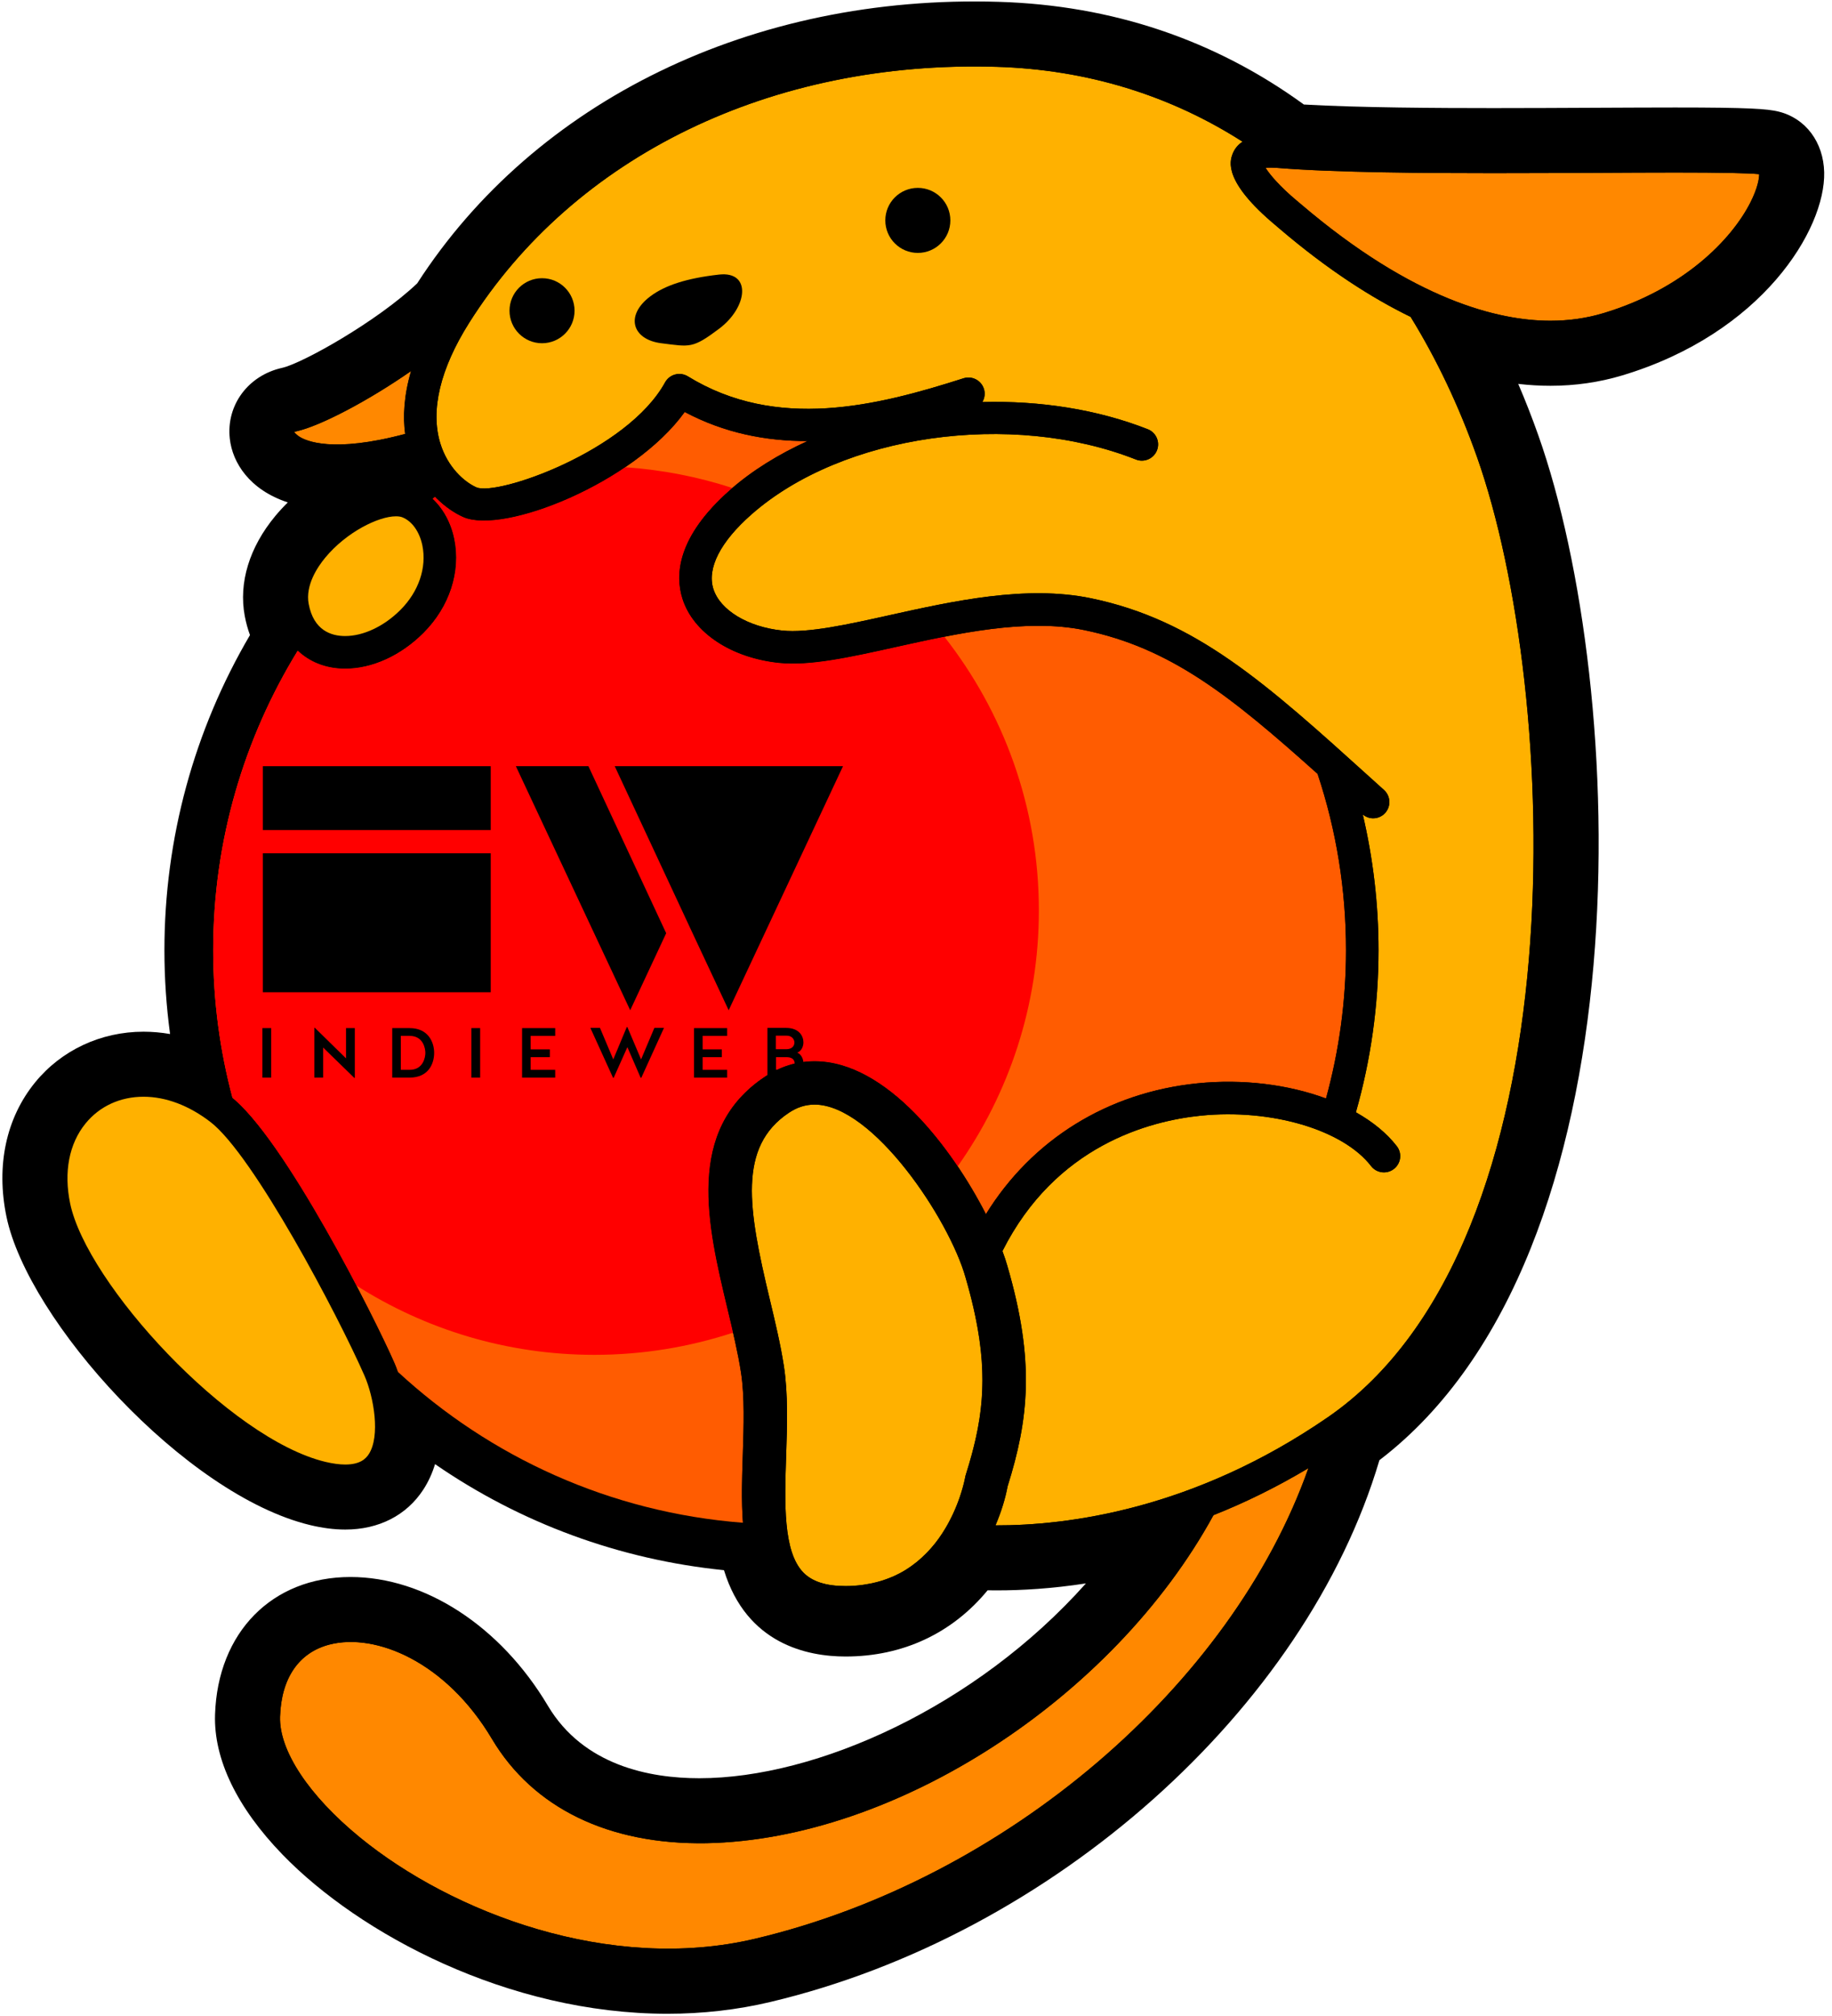 <?xml version="1.0" encoding="UTF-8" standalone="no"?>
<svg
   xmlns:dc="http://purl.org/dc/elements/1.1/"
   xmlns:cc="http://creativecommons.org/ns#"
   xmlns:rdf="http://www.w3.org/1999/02/22-rdf-syntax-ns#"
   xmlns:svg="http://www.w3.org/2000/svg"
   xmlns="http://www.w3.org/2000/svg"
   xmlns:xlink="http://www.w3.org/1999/xlink"
   xmlns:sodipodi="http://sodipodi.sourceforge.net/DTD/sodipodi-0.dtd"
   xmlns:inkscape="http://www.inkscape.org/namespaces/inkscape"
   width="60px"
   height="66px"
   viewBox="0 0 60 66"
   version="1.1"
   id="svg3404"
   inkscape:version="0.91 r13725"
   sodipodi:docname="wapuu-original.svg">
  <defs
     id="defs3430" />
  <sodipodi:namedview
     pagecolor="#ffffff"
     bordercolor="#666666"
     borderopacity="1"
     objecttolerance="10"
     gridtolerance="10"
     guidetolerance="10"
     inkscape:pageopacity="0"
     inkscape:pageshadow="2"
     inkscape:window-width="1301"
     inkscape:window-height="744"
     id="namedview3428"
     showgrid="false"
     showguides="false"
     inkscape:zoom="9.1969695"
     inkscape:cx="32.691645"
     inkscape:cy="37.136689"
     inkscape:window-x="65"
     inkscape:window-y="24"
     inkscape:window-maximized="1"
     inkscape:current-layer="wapuu" />
  <!-- Generator: Sketch 3.8.3 (29802) - http://www.bohemiancoding.com/sketch -->
  <title
     id="title3406">wapuu</title>
  <desc
     id="desc3408">Created with Sketch.</desc>
  <g
     id="wapuu"
     stroke="none"
     stroke-width="1"
     fill="none"
     fill-rule="evenodd">
    <path
       d="M58.258,3.655 C57.889,3.563 57.287,3.519 54.866,3.519 C54.084,3.519 53.195,3.524 52.25,3.528 C51.184,3.533 50.045,3.539 48.909,3.539 C47.082,3.539 44.524,3.526 42.703,3.422 C39.787,1.303 36.428,0.172 32.711,0.06 C24.657,-0.187 17.525,3.294 13.664,9.276 C12.359,10.517 9.903,11.896 9.239,12.043 C8.126,12.291 7.405,13.265 7.526,14.36 C7.612,15.149 8.173,16.036 9.426,16.448 C9.282,16.59 9.144,16.739 9.016,16.893 C8.167,17.915 7.812,19.078 8.016,20.166 C8.057,20.384 8.114,20.593 8.187,20.791 C6.351,23.915 5.385,27.461 5.385,31.107 C5.385,32.028 5.447,32.944 5.57,33.852 C5.281,33.802 4.991,33.776 4.7,33.776 C3.304,33.776 2.009,34.381 1.149,35.437 C0.199,36.603 -0.134,38.163 0.211,39.829 C0.914,43.223 6.058,48.945 10.16,49.929 C10.564,50.026 10.95,50.075 11.307,50.075 C12.404,50.075 13.311,49.612 13.86,48.773 C14.034,48.506 14.16,48.223 14.248,47.933 C17.047,49.863 20.283,51.058 23.711,51.405 C24.454,53.827 26.448,54.231 27.693,54.231 C29.569,54.231 31.189,53.469 32.345,52.064 C32.449,52.065 32.554,52.066 32.659,52.066 C33.452,52.066 34.438,52.012 35.565,51.838 C31.956,55.886 26.742,58.216 22.903,58.216 L22.902,58.216 C21.284,58.216 19.11,57.804 17.942,55.84 C16.396,53.242 13.919,51.628 11.477,51.628 C8.912,51.628 7.13,53.438 7.043,56.131 C6.996,57.589 7.76,59.175 9.253,60.716 C11.766,63.31 16.638,65.927 21.86,65.927 C23.014,65.927 24.144,65.798 25.221,65.543 C34.474,63.353 42.765,55.948 45.177,47.804 C54.009,41.059 53.309,22.519 50.382,14.252 C50.179,13.679 49.96,13.117 49.724,12.568 C50.08,12.609 50.433,12.63 50.779,12.63 C51.588,12.63 52.376,12.516 53.122,12.293 C57.713,10.916 59.787,7.51 59.744,5.641 C59.721,4.655 59.138,3.875 58.258,3.655"
       id="all-outline"
       fill="#000000" />
    <path
       d="M43.152,25.335 C40.303,22.782 38.339,21.213 35.514,20.629 C33.615,20.236 31.348,20.739 29.349,21.182 C27.834,21.518 26.525,21.809 25.507,21.702 C23.943,21.537 22.703,20.714 22.35,19.605 C22.101,18.824 22.169,17.572 23.909,16.041 C24.633,15.404 25.499,14.872 26.449,14.439 C25.079,14.442 23.726,14.178 22.425,13.488 C20.745,15.82 16.481,17.51 15.169,16.927 C14.878,16.798 14.552,16.576 14.251,16.266 C14.223,16.288 14.197,16.312 14.168,16.334 C14.514,16.658 14.767,17.112 14.876,17.643 C15.097,18.718 14.72,19.869 13.868,20.72 C13.126,21.462 12.191,21.888 11.304,21.888 C10.683,21.888 10.153,21.672 9.757,21.295 C8.001,24.152 6.982,27.509 6.982,31.107 C6.982,32.783 7.206,34.405 7.618,35.951 C9.38,37.402 12.281,43.168 12.914,44.614 C12.949,44.693 12.988,44.793 13.028,44.909 C16.047,47.7 19.981,49.517 24.333,49.852 C24.278,49.133 24.302,48.367 24.328,47.61 C24.358,46.683 24.39,45.723 24.269,44.936 C24.169,44.287 24.003,43.592 23.826,42.856 C23.169,40.11 22.424,36.998 25.051,35.248 C25.554,34.913 26.101,34.742 26.677,34.742 C29.037,34.742 31.183,37.587 32.29,39.749 C33.797,37.311 36.274,35.764 39.22,35.466 C40.712,35.314 42.201,35.508 43.428,35.962 C43.861,34.388 44.083,32.758 44.083,31.107 C44.083,29.133 43.77,27.191 43.152,25.335"
       id="WordPress-blue2"
       style="fill:#ff5c01;fill-opacity:1"
       fill="#005683" />
    <path
       d="M30.929,20.846 C30.392,20.951 29.862,21.068 29.349,21.182 C27.834,21.518 26.525,21.809 25.507,21.702 C23.943,21.537 22.703,20.714 22.35,19.605 C22.101,18.824 22.169,17.572 23.909,16.041 C23.934,16.019 23.963,15.999 23.988,15.977 C22.868,15.612 21.688,15.379 20.467,15.296 C18.536,16.6 16.104,17.342 15.169,16.927 C14.878,16.798 14.553,16.576 14.252,16.267 C14.225,16.29 14.197,16.312 14.169,16.335 C14.515,16.659 14.767,17.112 14.876,17.643 C15.097,18.718 14.72,19.869 13.868,20.72 C13.126,21.462 12.191,21.888 11.304,21.888 C10.683,21.888 10.153,21.672 9.756,21.295 C8.001,24.151 6.982,27.509 6.982,31.107 C6.982,32.781 7.202,34.404 7.615,35.948 C8.796,36.919 10.491,39.833 11.671,42.086 C13.925,43.52 16.598,44.355 19.468,44.355 C21.054,44.355 22.579,44.098 24.009,43.629 C23.95,43.376 23.89,43.12 23.826,42.856 C23.169,40.11 22.424,36.998 25.051,35.248 C25.554,34.913 26.101,34.742 26.677,34.742 C28.492,34.742 30.178,36.425 31.364,38.185 C33.038,35.816 34.024,32.927 34.024,29.806 C34.024,26.424 32.867,23.315 30.929,20.846"
       id="WordPress-blue1"
       style="fill:#ff0000;fill-opacity:1"
       fill="#00709C" />
    <path
       d="M11.307,49.01 L11.307,49.01 C11.034,49.01 10.731,48.971 10.409,48.894 C6.807,48.03 1.877,42.624 1.254,39.613 C0.975,38.267 1.231,37.022 1.975,36.109 C2.632,35.303 3.625,34.841 4.7,34.841 C5.668,34.841 6.651,35.204 7.544,35.89 C9.298,37.238 12.272,43.148 12.914,44.614 C13.181,45.224 13.711,47.055 12.969,48.191 C12.724,48.565 12.237,49.01 11.307,49.01 L11.307,49.01 L11.307,49.01 L11.307,49.01 Z M4.7,35.905 C3.936,35.905 3.261,36.216 2.801,36.781 C2.263,37.441 2.084,38.37 2.297,39.397 C2.84,42.018 7.5,47.101 10.657,47.859 C10.898,47.916 11.117,47.946 11.307,47.946 C11.799,47.946 11.982,47.753 12.077,47.608 C12.462,47.019 12.244,45.739 11.939,45.041 C11.064,43.045 8.295,37.81 6.895,36.734 C6.19,36.191 5.431,35.905 4.7,35.905 L4.7,35.905 L4.7,35.905 L4.7,35.905 Z"
       id="sole-right-outline"
       fill="#000000" />
    <path
       d="M2.801,36.781 C2.263,37.441 2.084,38.37 2.297,39.397 C2.84,42.018 7.5,47.101 10.657,47.859 C10.898,47.916 11.117,47.946 11.307,47.946 C11.799,47.946 11.982,47.753 12.077,47.608 C12.462,47.019 12.244,45.739 11.939,45.041 C11.064,43.045 8.295,37.81 6.895,36.734 C6.19,36.191 5.431,35.905 4.7,35.905 C3.936,35.905 3.261,36.216 2.801,36.781"
       id="sole-right"
       fill="#FFD200"
       style="fill:#ffb100;fill-opacity:1" />
    <path
       d="M11.304,21.888 L11.304,21.888 C10.144,21.888 9.285,21.153 9.062,19.969 C8.918,19.198 9.192,18.347 9.835,17.573 C10.67,16.568 11.987,15.839 12.968,15.839 C13.189,15.839 13.392,15.875 13.571,15.946 C14.223,16.207 14.711,16.841 14.876,17.643 C15.097,18.718 14.72,19.869 13.868,20.72 C13.126,21.462 12.191,21.888 11.304,21.888 L11.304,21.888 L11.304,21.888 L11.304,21.888 Z M12.968,16.903 C12.394,16.903 11.347,17.419 10.655,18.253 C10.402,18.558 9.994,19.16 10.11,19.773 C10.273,20.641 10.849,20.823 11.304,20.823 C11.902,20.823 12.579,20.504 13.115,19.967 C13.713,19.37 13.981,18.581 13.833,17.857 C13.74,17.407 13.495,17.062 13.176,16.935 C13.123,16.914 13.052,16.903 12.968,16.903 L12.968,16.903 L12.968,16.903 L12.968,16.903 Z"
       id="hand-right-outline"
       fill="#000000" />
    <path
       d="M10.11,19.773 C10.273,20.641 10.849,20.823 11.304,20.823 C11.902,20.823 12.579,20.504 13.115,19.967 C13.713,19.37 13.981,18.581 13.833,17.857 C13.74,17.407 13.495,17.062 13.176,16.935 C13.123,16.914 13.052,16.903 12.968,16.903 C12.394,16.903 11.347,17.419 10.655,18.253 C10.402,18.558 9.994,19.16 10.11,19.773"
       id="hand-right"
       fill="#FFD200"
       style="fill:#ffb100;fill-opacity:1" />
    <path
       d="M48.891,5.669 C46.771,5.669 43.734,5.651 41.851,5.498 C41.687,5.485 41.542,5.485 41.448,5.493 C41.587,5.72 41.928,6.117 42.471,6.57 L42.609,6.686 C46.308,9.839 49.093,10.501 50.778,10.501 L50.778,10.501 C51.38,10.501 51.962,10.418 52.51,10.253 C55.109,9.474 56.706,7.864 57.333,6.618 C57.567,6.152 57.615,5.846 57.615,5.702 C57.261,5.666 56.341,5.648 54.874,5.648 C54.093,5.648 53.204,5.653 52.26,5.658 C51.185,5.663 50.037,5.669 48.891,5.669"
       id="ear-left"
       fill="#FF8800" />
    <path
       d="M9.702,14.122 C9.652,14.133 9.637,14.15 9.636,14.15 C9.641,14.148 9.673,14.207 9.791,14.287 C10.007,14.433 10.886,14.843 13.269,14.206 C13.195,13.654 13.223,12.965 13.463,12.147 C12.071,13.115 10.501,13.944 9.702,14.122"
       id="ear-right"
       fill="#FF8800" />
    <path
       d="M42.852,48.065 C41.787,48.701 40.744,49.207 39.743,49.603 C36.458,55.61 29.323,60.225 23.132,60.343 C19.934,60.395 17.457,59.19 16.111,56.928 C14.601,54.39 12.295,53.453 10.794,53.839 C9.789,54.098 9.213,54.936 9.172,56.2 C9.136,57.308 10.115,58.787 11.791,60.156 C14.804,62.618 19.974,64.597 24.73,63.471 C32.951,61.525 40.336,55.174 42.852,48.065"
       id="tail"
       fill="#FF8800" />
    <path
       d="M31.813,42.527 C31.807,42.505 31.802,42.483 31.796,42.46 C31.746,42.258 31.69,42.05 31.626,41.833 C31.099,39.936 28.592,36.162 26.677,36.162 C26.383,36.162 26.108,36.249 25.838,36.429 C24.161,37.547 24.5,39.569 25.208,42.526 C25.383,43.257 25.564,44.013 25.673,44.72 C25.814,45.638 25.78,46.665 25.747,47.657 C25.696,49.198 25.643,50.791 26.307,51.478 C26.598,51.778 27.051,51.925 27.693,51.925 C27.878,51.925 28.053,51.911 28.222,51.889 C28.273,51.883 28.322,51.874 28.372,51.865 C28.49,51.846 28.604,51.823 28.713,51.794 C28.762,51.782 28.811,51.768 28.858,51.754 C28.972,51.719 29.082,51.679 29.187,51.635 C29.218,51.622 29.25,51.611 29.28,51.597 C29.415,51.536 29.544,51.468 29.664,51.393 C29.676,51.386 29.687,51.377 29.699,51.37 C29.805,51.302 29.906,51.229 30.002,51.153 C30.03,51.131 30.056,51.108 30.084,51.085 C30.162,51.018 30.237,50.95 30.308,50.879 C30.332,50.855 30.356,50.831 30.38,50.807 C30.459,50.723 30.534,50.638 30.605,50.55 C30.613,50.54 30.622,50.53 30.63,50.52 C30.708,50.421 30.78,50.32 30.847,50.218 C30.863,50.194 30.877,50.17 30.892,50.147 C30.94,50.072 30.985,49.996 31.027,49.922 C31.047,49.886 31.067,49.851 31.085,49.815 C31.118,49.754 31.149,49.693 31.178,49.632 C31.196,49.594 31.215,49.556 31.232,49.518 C31.256,49.465 31.277,49.414 31.299,49.363 C31.343,49.257 31.384,49.153 31.417,49.058 C31.419,49.053 31.421,49.047 31.423,49.042 C31.446,48.974 31.468,48.91 31.486,48.85 C31.567,48.587 31.603,48.404 31.609,48.373 C31.614,48.342 31.621,48.31 31.631,48.281 C32.163,46.597 32.377,45.181 31.943,43.097 C31.905,42.912 31.861,42.722 31.813,42.527"
       id="sole-left"
       fill="#FFD200"
       style="fill:#ffb100;fill-opacity:1" />
    <path
       d="M48.374,14.963 C47.779,13.281 47.047,11.751 46.2,10.375 C44.927,9.755 43.495,8.84 41.917,7.496 L41.79,7.387 C40.045,5.935 40.286,5.271 40.364,5.053 C40.428,4.878 40.54,4.741 40.695,4.639 C38.329,3.125 35.613,2.278 32.647,2.188 C25.276,1.965 18.815,5.1 15.362,10.574 C14.418,12.071 14.091,13.432 14.419,14.509 C14.658,15.294 15.205,15.778 15.601,15.954 C16.272,16.253 20.542,14.772 21.782,12.518 C21.853,12.39 21.972,12.297 22.113,12.26 C22.255,12.223 22.404,12.245 22.528,12.321 C25.441,14.112 28.715,13.293 31.554,12.385 C31.836,12.296 32.134,12.45 32.224,12.73 C32.272,12.881 32.248,13.036 32.173,13.162 C34.05,13.113 35.933,13.399 37.593,14.053 C37.866,14.161 38,14.47 37.892,14.744 C37.784,15.017 37.475,15.152 37.201,15.043 C33.119,13.433 27.589,14.222 24.613,16.84 C23.592,17.738 23.149,18.605 23.364,19.282 C23.586,19.977 24.492,20.525 25.618,20.643 C26.465,20.731 27.753,20.446 29.118,20.143 C31.222,19.676 33.607,19.147 35.73,19.586 C39.17,20.298 41.453,22.361 44.907,25.483 L45.328,25.863 C45.546,26.06 45.563,26.397 45.366,26.615 C45.261,26.731 45.116,26.79 44.971,26.79 C44.85,26.79 44.731,26.746 44.632,26.664 C44.973,28.114 45.148,29.601 45.148,31.107 C45.148,32.913 44.897,34.696 44.407,36.414 C44.956,36.724 45.417,37.097 45.747,37.524 C45.927,37.757 45.884,38.091 45.651,38.27 C45.419,38.45 45.084,38.408 44.904,38.175 C43.985,36.985 41.642,36.292 39.327,36.525 C37.642,36.696 34.571,37.503 32.831,40.958 C32.897,41.136 32.952,41.3 32.992,41.444 C33.905,44.57 33.689,46.466 32.999,48.664 C32.931,49.035 32.8,49.477 32.603,49.938 C34.947,49.944 39.083,49.43 43.485,46.4 C51.82,40.665 51.087,22.624 48.374,14.963"
       id="left-body"
       style="fill:#ffb100;fill-opacity:1"
       fill="#FFD200" />
    <g
       id="g4678"
       transform="matrix(0.066,0,0,0.066,22.37,28.064)">
      <g
         id="g4642">
        <g
           id="g4537"
           transform="translate(-243.788,-76.534)">
          <g
             id="g4539" />
          <rect
             id="rect4599"
             height="231.5"
             width="487"
             class="st1"
             x="0"
             y="0"
             style="fill:none" />
        </g>
      </g>
    </g>
    <g
       id="g4813"
       transform="matrix(0.96,0,0,0.96,0.035,1.413)"
       style="fill:#000000">
      <g
         id="g4541"
         transform="matrix(0.066,0,0,0.066,6.752,22.413)"
         style="fill:#000000">
        <g
           id="g4543"
           style="fill:#000000">
          <polygon
             style="fill:#000000"
             class="st0"
             points="163.8,34 222.9,160.1 241.5,120.3 201.3,34 "
             id="polygon4545" />
          <polygon
             style="fill:#000000"
             class="st0"
             points="253.7,117.2 273.8,160.1 332.9,34 282,34 214.9,34 "
             id="polygon4547" />
        </g>
        <g
           id="g4549"
           style="fill:#000000">
          <g
             id="g4551"
             style="fill:#000000">
            <defs
               id="defs4553">
              <rect
                 id="SVGID_1_"
                 x="33"
                 y="34"
                 width="117.8"
                 height="33" />
            </defs>
            <use
               height="100%"
               width="100%"
               y="0"
               x="0"
               xlink:href="#SVGID_1_"
               style="overflow:visible;fill:#000000"
               id="use4556" />
            <clipPath
               id="SVGID_2_">
              <use
                 height="100%"
                 width="100%"
                 y="0"
                 x="0"
                 xlink:href="#SVGID_1_"
                 style="overflow:visible"
                 id="use4559" />
            </clipPath>
          </g>
          <g
             id="g4561"
             style="fill:#000000">
            <defs
               id="defs4563">
              <rect
                 id="SVGID_3_"
                 x="33"
                 y="79"
                 width="117.8"
                 height="71.8" />
            </defs>
            <use
               height="100%"
               width="100%"
               y="0"
               x="0"
               xlink:href="#SVGID_3_"
               style="overflow:visible;fill:#000000"
               id="use4566" />
            <clipPath
               id="SVGID_4_">
              <use
                 height="100%"
                 width="100%"
                 y="0"
                 x="0"
                 xlink:href="#SVGID_3_"
                 style="overflow:visible"
                 id="use4569" />
            </clipPath>
          </g>
        </g>
      </g>
      <g
         id="g4573"
         transform="matrix(0.069,0,0,0.069,6.711,21.723)"
         style="fill:#000000">
        <path
           style="fill:#000000"
           inkscape:connector-curvature="0"
           class="st0"
           d="m 36.298,196.434 -4.347,0 0,-24.465 4.347,0 0,24.465 z"
           id="path4575" />
        <path
           style="fill:#000000"
           inkscape:connector-curvature="0"
           class="st0"
           d="m 57.831,171.767 15.468,15.164 0,-14.962 4.347,0 0,24.566 -0.202,0.101 -15.468,-15.063 0,14.861 -4.347,0 0,-24.566 0.202,-0.101 z"
           id="path4577" />
        <path
           style="fill:#000000"
           inkscape:connector-curvature="0"
           class="st0"
           d="m 96.146,196.434 0,-24.465 8.593,0 c 9.301,0 12.131,7.077 12.131,12.233 0,5.257 -2.73,12.232 -12.131,12.232 l -8.593,0 z m 8.593,-3.842 c 6.773,0 7.784,-6.268 7.784,-8.391 0,-2.123 -1.011,-8.391 -7.784,-8.391 l -4.347,0 0,16.782 4.347,0 z"
           id="path4579" />
        <path
           style="fill:#000000"
           inkscape:connector-curvature="0"
           class="st0"
           d="m 139.617,196.434 -4.347,0 0,-24.465 4.347,0 0,24.465 z"
           id="path4581" />
        <path
           style="fill:#000000"
           inkscape:connector-curvature="0"
           class="st0"
           d="m 164.588,186.325 0,6.268 12.132,0 0,3.842 -16.378,0 0,-24.465 16.378,0 0,3.842 -12.132,0 0,6.672 9.503,0 0,3.842 -9.503,0 z"
           id="path4583" />
        <path
           style="fill:#000000"
           inkscape:connector-curvature="0"
           class="st0"
           d="m 212.406,181.371 -6.773,15.164 -0.303,0 -11.222,-24.667 4.751,0 6.571,15.569 6.672,-15.973 0.303,0 6.773,15.973 6.571,-15.569 4.751,0 -11.222,24.667 -0.303,0 -6.571,-15.164 z"
           id="path4585" />
        <path
           style="fill:#000000"
           inkscape:connector-curvature="0"
           class="st0"
           d="m 249.609,186.325 0,6.268 12.132,0 0,3.842 -16.378,0 0,-24.465 16.378,0 0,3.842 -12.132,0 0,6.672 9.503,0 0,3.842 -9.503,0 z"
           id="path4587" />
        <path
           style="fill:#000000"
           inkscape:connector-curvature="0"
           class="st0"
           d="m 296.417,184.101 c 2.022,0.809 3.033,3.235 3.033,5.156 0,2.932 -2.022,7.077 -8.593,7.077 l -9.2,0 0,-24.465 9.2,0 c 6.571,0 8.593,4.145 8.593,7.178 0,2.022 -1.011,4.246 -3.033,5.055 z m -5.156,-1.719 c 3.235,-0.101 3.74,-2.325 3.74,-3.336 0,-0.809 -0.607,-3.336 -3.943,-3.336 l -5.257,0 0,6.672 5.459,0 z m -0.101,10.211 c 3.336,0 3.943,-2.426 3.943,-3.235 0,-1.112 -0.607,-2.932 -3.741,-3.033 l -5.459,0 0,6.268 5.257,0 z"
           id="path4589" />
      </g>
    </g>
    <path
       d="M57.999,4.688 C57.742,4.624 57.129,4.584 54.874,4.584 C54.091,4.584 53.201,4.588 52.254,4.593 C51.181,4.598 50.035,4.604 48.891,4.604 C46.931,4.604 44.182,4.589 42.324,4.466 C39.571,2.394 36.302,1.233 32.679,1.124 C24.954,0.887 18.165,4.188 14.5,9.947 C13.09,11.338 10.381,12.88 9.471,13.083 C9.049,13.176 8.732,13.459 8.619,13.838 C8.507,14.223 8.628,14.643 8.944,14.963 C9.233,15.255 9.835,15.619 11.04,15.619 C11.688,15.619 12.513,15.511 13.554,15.233 C13.946,16.119 14.62,16.683 15.169,16.927 C16.481,17.51 20.745,15.82 22.425,13.488 C23.726,14.178 25.079,14.442 26.449,14.439 C25.499,14.872 24.633,15.404 23.909,16.041 C22.169,17.572 22.101,18.824 22.35,19.605 C22.703,20.714 23.943,21.537 25.507,21.702 C26.525,21.809 27.834,21.518 29.349,21.182 C31.348,20.739 33.615,20.236 35.514,20.629 C38.339,21.213 40.303,22.782 43.152,25.335 C43.77,27.191 44.083,29.133 44.083,31.107 C44.083,32.758 43.861,34.388 43.428,35.962 C42.201,35.508 40.712,35.314 39.22,35.466 C36.274,35.764 33.797,37.311 32.29,39.749 C31.183,37.587 29.037,34.742 26.677,34.742 C26.101,34.742 25.554,34.913 25.051,35.248 C22.424,36.998 23.169,40.11 23.826,42.856 C24.003,43.592 24.169,44.287 24.269,44.936 C24.39,45.723 24.358,46.683 24.328,47.61 C24.267,49.446 24.203,51.345 25.287,52.465 C25.851,53.048 26.661,53.344 27.693,53.344 C29.827,53.344 31.207,52.233 32.034,50.99 C32.223,50.997 32.422,51.002 32.64,51.002 C34.014,51.002 35.95,50.83 38.179,50.151 C34.849,55.324 28.583,59.175 23.112,59.279 C21.149,59.321 18.49,58.844 17.026,56.384 C15.249,53.396 12.411,52.322 10.529,52.808 C9.046,53.19 8.164,54.414 8.107,56.165 C8.06,57.624 9.157,59.379 11.117,60.98 C13.693,63.085 17.755,64.857 21.897,64.857 C22.925,64.857 23.958,64.748 24.975,64.507 C34.008,62.369 42.077,55.093 44.249,47.161 C49.134,43.673 50.689,36.739 51.13,31.505 C51.691,24.834 50.654,18.211 49.378,14.608 C48.927,13.334 48.398,12.148 47.806,11.039 C48.992,11.436 49.992,11.566 50.778,11.566 L50.778,11.566 C51.484,11.566 52.169,11.467 52.816,11.273 C56.971,10.027 58.709,6.957 58.679,5.666 C58.668,5.157 58.413,4.791 57.999,4.688 L57.999,4.688 L57.999,4.688 L57.999,4.688 Z M13.269,14.206 C10.886,14.843 10.007,14.433 9.791,14.287 C9.673,14.207 9.641,14.148 9.636,14.15 C9.637,14.15 9.652,14.133 9.702,14.122 C10.501,13.944 12.071,13.115 13.463,12.147 C13.223,12.965 13.195,13.654 13.269,14.206 L13.269,14.206 L13.269,14.206 L13.269,14.206 Z M31.631,48.281 C31.621,48.31 31.614,48.342 31.609,48.373 C31.583,48.517 30.939,51.925 27.693,51.925 C27.051,51.925 26.598,51.778 26.307,51.478 C25.643,50.791 25.696,49.198 25.747,47.657 C25.78,46.665 25.814,45.638 25.673,44.72 C25.564,44.013 25.383,43.257 25.208,42.526 C24.5,39.569 24.161,37.547 25.838,36.429 C26.108,36.249 26.383,36.162 26.677,36.162 C28.592,36.162 31.099,39.936 31.626,41.833 C32.45,44.657 32.264,46.278 31.631,48.281 L31.631,48.281 L31.631,48.281 L31.631,48.281 Z M24.73,63.471 C19.974,64.597 14.804,62.618 11.791,60.156 C10.115,58.787 9.136,57.308 9.172,56.2 C9.213,54.936 9.789,54.098 10.794,53.839 C12.295,53.453 14.601,54.39 16.111,56.928 C17.457,59.19 19.934,60.395 23.132,60.343 C29.323,60.225 36.458,55.61 39.743,49.603 C40.744,49.207 41.787,48.701 42.852,48.065 C40.336,55.174 32.951,61.525 24.73,63.471 L24.73,63.471 L24.73,63.471 L24.73,63.471 Z M48.374,14.963 C51.087,22.624 51.82,40.665 43.485,46.4 C39.083,49.43 34.947,49.944 32.603,49.938 C32.8,49.477 32.931,49.035 32.999,48.664 C33.689,46.466 33.905,44.57 32.992,41.444 C32.952,41.3 32.897,41.136 32.831,40.958 C34.571,37.503 37.642,36.696 39.327,36.525 C41.642,36.292 43.985,36.985 44.904,38.175 C45.084,38.408 45.419,38.45 45.651,38.27 C45.884,38.091 45.927,37.757 45.747,37.524 C45.417,37.097 44.956,36.724 44.407,36.414 C44.897,34.696 45.148,32.913 45.148,31.107 C45.148,29.601 44.973,28.114 44.632,26.664 C44.731,26.746 44.85,26.79 44.971,26.79 C45.116,26.79 45.261,26.731 45.366,26.615 C45.563,26.397 45.546,26.06 45.328,25.863 L44.907,25.483 C41.453,22.361 39.17,20.298 35.73,19.586 C33.607,19.147 31.222,19.676 29.118,20.143 C27.753,20.446 26.465,20.731 25.618,20.643 C24.492,20.525 23.586,19.977 23.364,19.282 C23.149,18.605 23.592,17.738 24.613,16.84 C27.589,14.222 33.119,13.433 37.201,15.043 C37.475,15.152 37.784,15.017 37.892,14.744 C38,14.47 37.866,14.161 37.593,14.053 C35.933,13.399 34.05,13.113 32.173,13.162 C32.248,13.036 32.272,12.881 32.224,12.73 C32.134,12.45 31.836,12.296 31.554,12.385 C28.715,13.293 25.441,14.112 22.528,12.321 C22.404,12.245 22.255,12.223 22.113,12.26 C21.972,12.297 21.853,12.39 21.782,12.518 C20.542,14.772 16.272,16.253 15.601,15.954 C15.205,15.778 14.658,15.294 14.419,14.509 C14.091,13.432 14.418,12.071 15.362,10.574 C18.815,5.1 25.276,1.965 32.647,2.188 C35.613,2.278 38.329,3.125 40.695,4.639 C40.54,4.741 40.428,4.878 40.364,5.053 C40.286,5.271 40.045,5.935 41.79,7.387 L41.917,7.496 C43.495,8.84 44.927,9.755 46.2,10.375 C47.047,11.751 47.779,13.281 48.374,14.963 L48.374,14.963 L48.374,14.963 L48.374,14.963 Z M57.333,6.618 C56.706,7.864 55.109,9.474 52.51,10.253 C51.962,10.418 51.38,10.501 50.778,10.501 L50.778,10.501 C49.093,10.501 46.308,9.839 42.609,6.686 L42.471,6.57 C41.928,6.117 41.587,5.72 41.448,5.493 C41.542,5.485 41.687,5.485 41.851,5.498 C43.734,5.651 46.771,5.669 48.891,5.669 C50.037,5.669 51.185,5.663 52.26,5.658 C53.204,5.653 54.093,5.648 54.874,5.648 C56.341,5.648 57.261,5.666 57.615,5.702 C57.615,5.846 57.567,6.152 57.333,6.618 L57.333,6.618 L57.333,6.618 L57.333,6.618 Z"
       id="left-body-outline"
       fill="#000000" />
    <path
       d="M21.302,9.699 C20.455,10.334 20.711,11.119 21.657,11.237 C22.604,11.355 22.678,11.418 23.551,10.763 C24.497,10.054 24.616,8.871 23.551,8.989 C22.486,9.108 21.776,9.344 21.302,9.699"
       id="nose"
       fill="#000000" />
    <path
       d="M18.817,10.172 C18.817,10.76 18.34,11.237 17.752,11.237 C17.164,11.237 16.687,10.76 16.687,10.172 C16.687,9.584 17.164,9.108 17.752,9.108 C18.34,9.108 18.817,9.584 18.817,10.172"
       id="eye-left"
       fill="#000000" />
    <path
       d="M31.125,7.215 C31.125,7.803 30.648,8.28 30.06,8.28 C29.471,8.28 28.995,7.803 28.995,7.215 C28.995,6.627 29.471,6.151 30.06,6.151 C30.648,6.151 31.125,6.627 31.125,7.215"
       id="eye-right"
       fill="#000000" />
  </g>
  <style
     id="style4535"
     type="text/css">
	.st0{fill:#FFFFFF;}
	.st1{fill:none;}
</style>
</svg>
